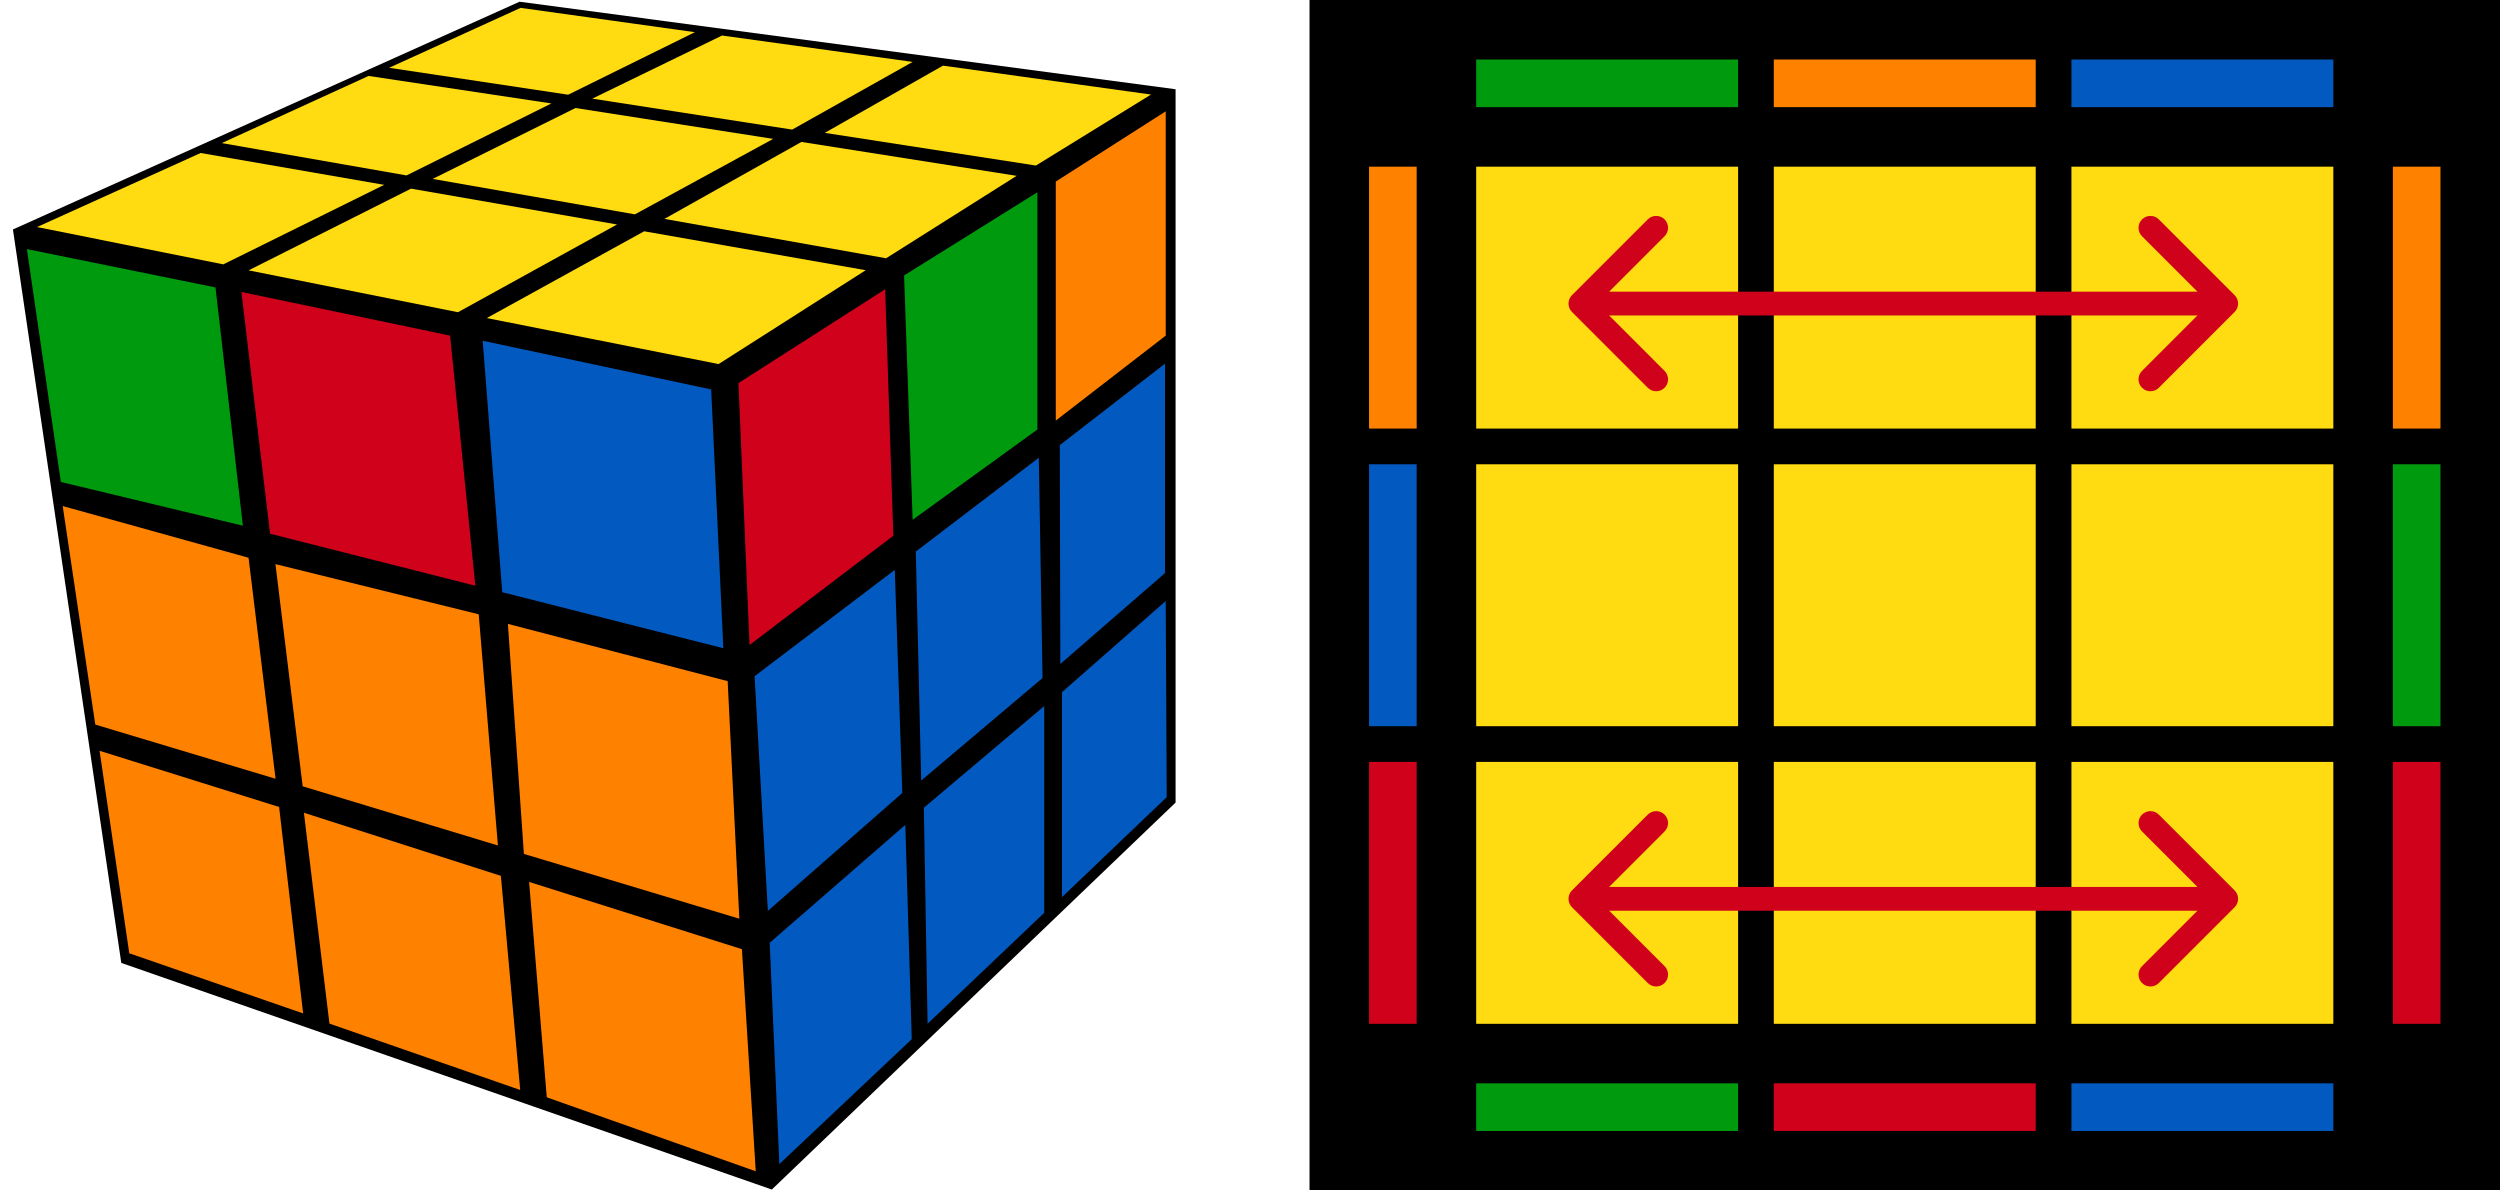<?xml version="1.0" encoding="UTF-8"?>
<svg width="210px" height="100px" viewBox="0 0 210 100" version="1.1" xmlns="http://www.w3.org/2000/svg" xmlns:xlink="http://www.w3.org/1999/xlink">
    <title>pll_11_4</title>
    <g id="pll_11_4" stroke="none" stroke-width="1" fill="none" fill-rule="evenodd">
        <g transform="translate(1, 0)">
            <polygon id="Path" fill="#000000" points="0.085 19.275 9.188 80.886 63.834 99.921 97.749 67.415 97.749 7.498 42.641 0.145"></polygon>
            <polygon id="Path" fill="#025AC1" points="88.204 58.147 96.919 50.488 97.005 66.957 88.204 75.362"></polygon>
            <polygon id="Path" fill="#025AC1" points="76.603 67.85 86.717 59.309 86.714 76.677 76.918 85.99"></polygon>
            <polygon id="Path" fill="#025AC1" points="63.655 79.192 75.046 69.291 75.587 87.292 64.465 97.781"></polygon>
            <polygon id="Path" fill="#025AC1" points="88.024 37.391 96.859 30.546 96.859 48.138 88.067 55.774"></polygon>
            <polygon id="Path" fill="#025AC1" points="75.927 46.332 86.261 38.448 86.573 56.952 76.379 65.568"></polygon>
            <polygon id="Path" fill="#025AC1" points="62.385 56.801 74.162 47.872 74.793 66.608 63.501 76.514"></polygon>
            <polygon id="Path" fill="#FF8100" points="87.686 15.251 96.921 9.351 96.921 28.192 87.686 35.329"></polygon>
            <polygon id="Path" fill="#009A0E" points="74.943 23.138 86.141 16.148 86.141 36.079 75.662 43.663"></polygon>
            <polygon id="Path" fill="#D0021B" points="61.03 32.181 73.352 24.299 74.039 45.001 61.962 54.179"></polygon>
            <polygon id="Path" fill="#FF8100" points="7.364 63.067 22.445 67.786 24.464 85.127 9.859 80.076"></polygon>
            <polygon id="Path" fill="#FF8100" points="24.528 68.272 41.074 73.572 42.697 91.558 26.673 85.984"></polygon>
            <polygon id="Path" fill="#FF8100" points="43.445 74.082 61.321 79.731 62.482 98.387 44.93 92.175"></polygon>
            <polygon id="Path" fill="#FF8100" points="4.266 42.507 19.878 46.852 22.148 65.416 7.005 60.865"></polygon>
            <polygon id="Path" fill="#FF8100" points="22.138 47.386 39.212 51.601 40.824 71.02 24.425 66.051"></polygon>
            <polygon id="Path" fill="#FF8100" points="41.663 52.407 60.124 57.217 61.102 77.171 43.007 71.728"></polygon>
            <polygon id="Path" fill="#009A0E" points="1.258 20.926 17.101 24.144 19.401 44.159 4.112 40.485"></polygon>
            <polygon id="Path" fill="#D0021B" points="19.279 24.527 36.808 28.192 38.926 49.2 21.684 44.832"></polygon>
            <polygon id="Path" fill="#025AC1" points="39.545 28.623 58.738 32.713 59.761 54.451 41.188 49.745"></polygon>
            <polygon id="Path" fill="#FFDB11" points="42.73 0.661 57.369 2.703 46.724 7.955 31.684 5.694"></polygon>
            <polygon id="Path" fill="#FFDB11" points="29.959 6.379 45.316 8.69 33.145 14.735 17.628 12.019"></polygon>
            <polygon id="Path" fill="#FFDB11" points="15.854 12.852 31.268 15.527 17.755 22.207 2.109 19.072"></polygon>
            <polygon id="Path" fill="#FFDB11" points="33.526 15.846 50.828 18.856 37.467 26.227 19.88 22.71"></polygon>
            <polygon id="Path" fill="#FFDB11" points="47.339 9.073 63.947 11.666 52.331 18.005 35.343 15.029"></polygon>
            <polygon id="Path" fill="#FFDB11" points="59.653 2.984 75.661 5.201 65.541 10.886 48.752 8.286"></polygon>
            <polygon id="Path" fill="#FFDB11" points="78.21 5.514 95.686 7.942 86.017 13.906 68.281 11.16"></polygon>
            <polygon id="Path" fill="#FFDB11" points="66.319 11.923 84.396 14.77 73.431 21.695 54.81 18.387"></polygon>
            <polygon id="Path" fill="#FFDB11" points="53.108 19.428 71.719 22.697 59.36 30.582 39.891 26.717"></polygon>
            <rect id="Rectangle" fill="#000000" fill-rule="nonzero" transform="translate(159, 50) rotate(90) translate(-159, -50) " x="109" y="0" width="100" height="100"></rect>
            <rect id="Rectangle" fill="#009A0E" fill-rule="nonzero" transform="translate(134, 7) rotate(180) translate(-134, -7) " x="123" y="5" width="22" height="4"></rect>
            <rect id="Rectangle" fill="#FF8100" fill-rule="nonzero" transform="translate(159, 7) rotate(180) translate(-159, -7) " x="148" y="5" width="22" height="4"></rect>
            <rect id="Rectangle" fill="#025AC1" fill-rule="nonzero" transform="translate(184, 7) rotate(180) translate(-184, -7) " x="173" y="5" width="22" height="4"></rect>
            <rect id="Rectangle" fill="#009A0E" fill-rule="nonzero" transform="translate(134, 93) rotate(180) translate(-134, -93) " x="123" y="91" width="22" height="4"></rect>
            <rect id="Rectangle" fill="#D0021B" fill-rule="nonzero" transform="translate(159, 93) rotate(180) translate(-159, -93) " x="148" y="91" width="22" height="4"></rect>
            <rect id="Rectangle" fill="#025AC1" fill-rule="nonzero" transform="translate(184, 93) rotate(180) translate(-184, -93) " x="173" y="91" width="22" height="4"></rect>
            <rect id="Rectangle" fill="#D0021B" fill-rule="nonzero" transform="translate(116, 75) rotate(90) translate(-116, -75) " x="105" y="73" width="22" height="4"></rect>
            <rect id="Rectangle" fill="#025AC1" fill-rule="nonzero" transform="translate(116, 50) rotate(90) translate(-116, -50) " x="105" y="48" width="22" height="4"></rect>
            <rect id="Rectangle" fill="#FF8100" fill-rule="nonzero" transform="translate(116, 25) rotate(90) translate(-116, -25) " x="105" y="23" width="22" height="4"></rect>
            <rect id="Rectangle" fill="#D0021B" fill-rule="nonzero" transform="translate(202, 75) rotate(90) translate(-202, -75) " x="191" y="73" width="22" height="4"></rect>
            <rect id="Rectangle" fill="#009A0E" fill-rule="nonzero" transform="translate(202, 50) rotate(90) translate(-202, -50) " x="191" y="48" width="22" height="4"></rect>
            <rect id="Rectangle" fill="#FF8100" fill-rule="nonzero" transform="translate(202, 25) rotate(90) translate(-202, -25) " x="191" y="23" width="22" height="4"></rect>
            <rect id="Rectangle" fill="#FFDB11" fill-rule="nonzero" transform="translate(134, 75) rotate(90) translate(-134, -75) " x="123" y="64" width="22" height="22"></rect>
            <rect id="Rectangle" fill="#FFDB11" fill-rule="nonzero" transform="translate(134, 50) rotate(90) translate(-134, -50) " x="123" y="39" width="22" height="22"></rect>
            <rect id="Rectangle" fill="#FFDB11" fill-rule="nonzero" transform="translate(134, 25) rotate(90) translate(-134, -25) " x="123" y="14" width="22" height="22"></rect>
            <rect id="Rectangle" fill="#FFDB11" fill-rule="nonzero" transform="translate(159, 75) rotate(90) translate(-159, -75) " x="148" y="64" width="22" height="22"></rect>
            <rect id="Rectangle" fill="#FFDB11" fill-rule="nonzero" transform="translate(159, 50) rotate(90) translate(-159, -50) " x="148" y="39" width="22" height="22"></rect>
            <rect id="Rectangle" fill="#FFDB11" fill-rule="nonzero" transform="translate(159, 25) rotate(90) translate(-159, -25) " x="148" y="14" width="22" height="22"></rect>
            <rect id="Rectangle" fill="#FFDB11" fill-rule="nonzero" transform="translate(184, 75) rotate(90) translate(-184, -75) " x="173" y="64" width="22" height="22"></rect>
            <rect id="Rectangle" fill="#FFDB11" fill-rule="nonzero" transform="translate(184, 50) rotate(90) translate(-184, -50) " x="173" y="39" width="22" height="22"></rect>
            <rect id="Rectangle" fill="#FFDB11" fill-rule="nonzero" transform="translate(184, 25) rotate(90) translate(-184, -25) " x="173" y="14" width="22" height="22"></rect>
            <path d="M186.707,76.207 C187.098,75.817 187.098,75.183 186.707,74.793 L180.343,68.429 C179.953,68.038 179.319,68.038 178.929,68.429 C178.538,68.82 178.538,69.453 178.929,69.843 L184.586,75.5 L178.929,81.157 C178.538,81.547 178.538,82.18 178.929,82.571 C179.319,82.962 179.953,82.962 180.343,82.571 L186.707,76.207 Z M131.047,74.793 C130.656,75.183 130.656,75.817 131.047,76.207 L137.411,82.571 C137.801,82.962 138.434,82.962 138.825,82.571 C139.215,82.18 139.215,81.547 138.825,81.157 L133.168,75.5 L138.825,69.843 C139.215,69.453 139.215,68.82 138.825,68.429 C138.434,68.038 137.801,68.038 137.411,68.429 L131.047,74.793 Z M186,74.5 L131.754,74.5 L131.754,76.5 L186,76.5 L186,74.5 Z" id="Shape" fill="#D0021B" fill-rule="nonzero"></path>
            <path d="M186.707,26.207 C187.098,25.817 187.098,25.183 186.707,24.793 L180.343,18.429 C179.953,18.038 179.319,18.038 178.929,18.429 C178.538,18.82 178.538,19.453 178.929,19.843 L184.586,25.5 L178.929,31.157 C178.538,31.547 178.538,32.181 178.929,32.571 C179.319,32.962 179.953,32.962 180.343,32.571 L186.707,26.207 Z M131.047,24.793 C130.656,25.183 130.656,25.817 131.047,26.207 L137.411,32.571 C137.801,32.962 138.434,32.962 138.825,32.571 C139.215,32.181 139.215,31.547 138.825,31.157 L133.168,25.5 L138.825,19.843 C139.215,19.453 139.215,18.82 138.825,18.429 C138.434,18.038 137.801,18.038 137.411,18.429 L131.047,24.793 Z M186,24.5 L131.754,24.5 L131.754,26.5 L186,26.5 L186,24.5 Z" id="Shape" fill="#D0021B" fill-rule="nonzero"></path>
        </g>
    </g>
</svg>
